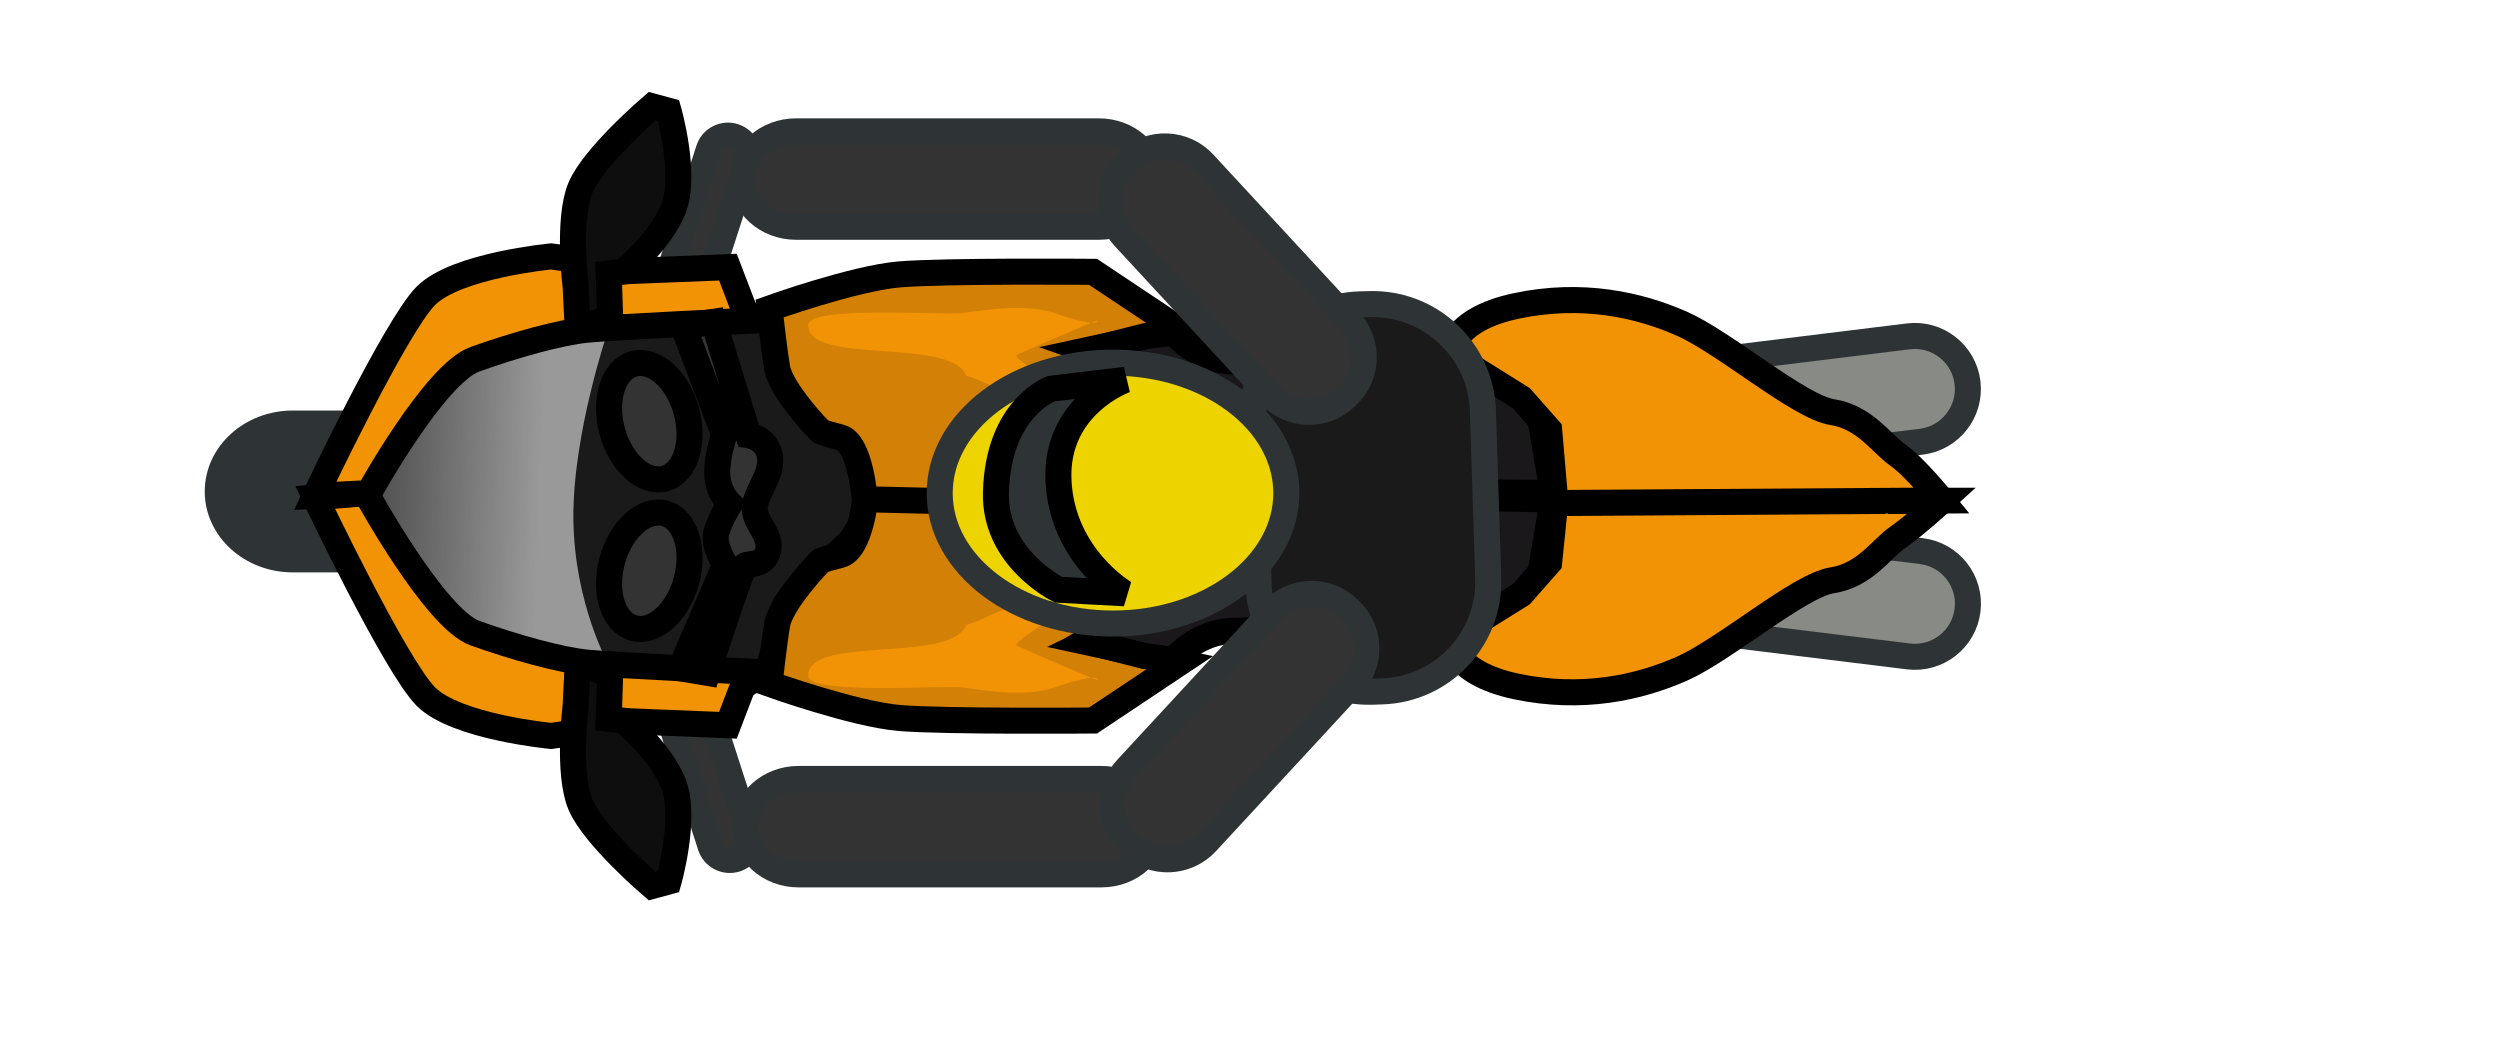 <svg width="48" height="20" viewBox="0 0 48 20" fill="none" xmlns="http://www.w3.org/2000/svg">
<g id="top-down-bike-racing-monsterbraingames 1" clip-path="url(#clip0_701_79693)">
<g id="layer1">
<g id="g3237">
<path id="rect3065" d="M12.769 13.536L13.643 16.244C13.709 16.447 13.927 16.558 14.13 16.493C14.333 16.427 14.444 16.209 14.378 16.006L13.504 13.299C13.438 13.096 13.22 12.985 13.017 13.05C12.814 13.116 12.703 13.334 12.769 13.536Z" fill="#333333" stroke="#2E3436" stroke-width="0.5" stroke-linecap="square"/>
<path id="rect3057" d="M5.622 8.132C4.826 8.132 4.181 8.716 4.181 9.436C4.181 10.156 4.826 10.74 5.622 10.74L10.254 10.74C11.049 10.74 11.694 10.156 11.694 9.436C11.694 8.716 11.049 8.132 10.254 8.132L5.622 8.132Z" fill="#2E3436" stroke="#2E3436" stroke-width="0.5" stroke-linecap="square"/>
<path id="path3075" d="M14.268 13.175L14.748 12.867L15.091 11.597L15.915 10.774L16.326 10.397L16.635 9.916L16.566 8.887L16.326 8.51L15.777 8.132L15.126 7.378L14.885 6.04L14.302 6.074L10.837 6.314L8.539 7L6.926 9.367L6.926 9.916L8.745 12.318L10.975 13.004L14.268 13.175Z" fill="#1A1A1A" stroke="black" stroke-width="0.5"/>
<path id="path3077" d="M11.695 12.781C11.695 12.781 11.026 11.598 11.009 9.968C10.992 8.339 11.678 6.332 11.678 6.332L9.722 6.572L8.093 7.498L6.926 9.591L8.556 12.01L9.894 12.85L11.695 12.781Z" fill="url(#paint0_linear_701_79693)"/>
<path id="path3033" d="M10.58 14.13C10.58 14.13 8.761 13.959 8.178 13.376C7.595 12.793 6.051 9.551 6.051 9.551L7.029 9.465C7.029 9.465 8.35 11.883 9.122 12.158C9.894 12.432 10.751 12.672 11.283 12.724C11.815 12.775 14.37 12.895 14.37 12.895L13.976 13.925L11.832 13.839L10.82 14.096L10.58 14.13Z" fill="#F19305" stroke="black" stroke-width="0.5"/>
<path id="path3035" d="M11.086 12.868L11.052 13.555C11.052 13.555 10.889 14.841 11.146 15.45C11.404 16.059 12.519 17.011 12.519 17.011L12.836 16.925C12.836 16.925 13.188 15.69 12.93 15.047C12.673 14.404 11.97 13.838 11.97 13.838L11.687 13.803L11.713 13.006C11.713 13.006 11.627 12.894 11.395 12.843C11.164 12.791 11.086 12.868 11.086 12.868Z" fill="#0E0E0E" stroke="black" stroke-width="0.5"/>
<path id="path3037" d="M14.776 13.131C14.776 13.131 16.401 13.713 17.274 13.786C18.148 13.858 20.986 13.834 20.986 13.834L22.66 12.718L20.865 12.33C20.865 12.33 24.406 10.608 24.455 9.54C24.476 9.077 16.619 9.538 16.619 9.538C16.619 9.538 16.523 10.559 16.134 10.656C15.746 10.753 15.746 10.778 15.746 10.778C15.746 10.778 14.994 11.554 14.921 11.991C14.849 12.427 14.776 13.131 14.776 13.131Z" fill="#D28006" stroke="black" stroke-width="0.5"/>
<path id="path3039" d="M22.538 12.67C22.538 12.67 22.975 12.112 23.703 12.112C24.43 12.112 25.473 11.797 25.473 11.797C25.473 11.797 26.298 12.403 27.244 12.331C28.19 12.258 29.549 11.166 29.549 11.166L29.816 9.589L24.333 9.492C24.333 9.492 23.8 10.681 23.266 10.899C22.732 11.118 20.84 12.306 20.84 12.306L21.98 12.597L22.538 12.67Z" fill="#1A181B" stroke="black" stroke-width="0.5"/>
<path id="rect3059" d="M33.495 10.163C32.937 10.095 32.428 10.492 32.36 11.05C32.291 11.609 32.688 12.117 33.246 12.186L36.641 12.603C37.2 12.672 37.708 12.275 37.777 11.716C37.846 11.158 37.449 10.649 36.89 10.581L33.495 10.163Z" fill="#888A85" stroke="#2E3436" stroke-width="0.5" stroke-linecap="square"/>
<path id="path3041" d="M29.864 9.614L37.287 9.614C37.287 9.614 36.754 10.099 36.438 10.317C36.123 10.535 35.807 11.045 35.177 11.142C34.546 11.239 33.115 12.476 32.29 12.84C31.465 13.204 30.374 13.446 29.112 13.18C27.851 12.913 27.851 12.258 27.851 12.258L29.209 11.409L29.743 10.802L29.864 9.614Z" fill="#F19305" stroke="black" stroke-width="0.5"/>
<path id="rect3067" d="M12.735 5.579L13.61 2.871C13.676 2.668 13.893 2.557 14.096 2.623C14.299 2.688 14.411 2.906 14.345 3.109L13.47 5.816C13.405 6.019 13.187 6.131 12.984 6.065C12.781 5.999 12.67 5.782 12.735 5.579Z" fill="#333333" stroke="#2E3436" stroke-width="0.5" stroke-linecap="square"/>
<path id="path3043" d="M10.58 4.923C10.58 4.923 8.761 5.094 8.178 5.678C7.595 6.261 6.051 9.52 6.051 9.52L7.08 9.468C7.08 9.468 8.35 7.17 9.122 6.896C9.894 6.621 10.751 6.381 11.283 6.329C11.815 6.278 14.37 6.158 14.37 6.158L13.976 5.129L11.832 5.214L10.82 4.957L10.58 4.923Z" fill="#F19305" stroke="black" stroke-width="0.5"/>
<path id="path3045" d="M11.086 6.184L11.052 5.497C11.052 5.497 10.889 4.211 11.146 3.602C11.404 2.993 12.519 2.041 12.519 2.041L12.836 2.127C12.836 2.127 13.188 3.362 12.93 4.005C12.673 4.648 11.97 5.214 11.97 5.214L11.687 5.249L11.713 6.046C11.713 6.046 11.627 6.158 11.395 6.209C11.164 6.261 11.086 6.184 11.086 6.184Z" fill="#0E0E0E" stroke="black" stroke-width="0.5"/>
<path id="path3047" d="M14.776 5.923C14.776 5.923 16.401 5.34 17.274 5.268C18.148 5.195 20.986 5.219 20.986 5.219L22.66 6.335L20.865 6.723C20.865 6.723 24.503 8.009 24.552 9.367C24.569 9.83 16.602 9.584 16.602 9.584C16.602 9.584 16.523 8.494 16.134 8.397C15.746 8.3 15.746 8.276 15.746 8.276C15.746 8.276 14.994 7.499 14.921 7.063C14.849 6.626 14.776 5.923 14.776 5.923Z" fill="#D28006" stroke="black" stroke-width="0.5"/>
<path id="path3049" d="M22.538 6.383C22.538 6.383 22.975 6.941 23.703 6.941C24.43 6.941 25.473 7.256 25.473 7.256C25.473 7.256 26.298 6.65 27.244 6.723C28.19 6.796 29.549 7.887 29.549 7.887L29.816 9.464L24.345 9.428C24.345 9.428 23.8 8.372 23.266 8.154C22.732 7.936 20.84 6.747 20.84 6.747L21.98 6.456L22.538 6.383Z" fill="#1A181B" stroke="black" stroke-width="0.5"/>
<path id="rect3093" d="M33.494 8.898C32.936 8.967 32.427 8.57 32.358 8.011C32.29 7.453 32.687 6.944 33.245 6.876L36.64 6.458C37.199 6.389 37.707 6.787 37.776 7.345C37.844 7.904 37.447 8.412 36.889 8.481L33.494 8.898Z" fill="#888A85" stroke="#2E3436" stroke-width="0.5" stroke-linecap="square"/>
<path id="path3051" d="M29.864 9.658L37.287 9.61C37.287 9.61 36.754 8.955 36.438 8.737C36.123 8.518 35.807 8.009 35.177 7.912C34.546 7.815 33.115 6.578 32.29 6.214C31.465 5.85 30.374 5.607 29.112 5.874C27.851 6.141 27.851 6.796 27.851 6.796L29.209 7.645L29.743 8.251L29.864 9.658Z" fill="#F19305" stroke="black" stroke-width="0.5"/>
<path id="path3101" d="M28.53 6.75C29.273 6.732 30.003 7.065 30.689 7.065C31.924 7.065 32.996 8.278 34.255 8.278C34.967 8.278 35.187 9.127 35.711 9.127C35.864 9.127 36.301 9.273 36.147 9.273C35.894 9.273 29.895 4.626 28.53 6.75Z" fill="#F19305"/>
<path id="path3099" d="M18.548 11.999C18.828 11.925 19.078 11.758 19.361 11.672C19.816 11.532 20.237 11.252 20.695 11.138C22.706 10.635 19.678 12.044 19.507 12.387C19.502 12.396 21.071 13.078 21.071 13.054C21.071 12.912 20.31 13.178 20.247 13.2C19.714 13.377 19.025 13.277 18.488 13.2C18.141 13.15 15.516 13.354 15.516 12.969C15.516 12.19 18.269 12.744 18.548 11.999Z" fill="#F19305"/>
<path id="path3097" d="M18.548 7.212C18.828 7.286 19.078 7.452 19.361 7.539C19.816 7.679 20.237 7.958 20.695 8.073C22.706 8.576 19.678 7.167 19.507 6.824C19.502 6.815 21.071 6.133 21.071 6.157C21.071 6.299 20.31 6.032 20.247 6.011C19.714 5.833 19.025 5.934 18.488 6.011C18.141 6.061 15.516 5.857 15.516 6.242C15.516 7.021 18.269 6.467 18.548 7.212Z" fill="#F19305"/>
<path id="rect3063" d="M15.333 14.956C14.77 14.956 14.314 15.366 14.314 15.872C14.314 16.378 14.77 16.788 15.333 16.788L21.148 16.788C21.711 16.788 22.167 16.378 22.167 15.872C22.167 15.366 21.711 14.956 21.148 14.956L15.333 14.956Z" fill="#333333" stroke="#2E3436" stroke-width="0.5" stroke-linecap="square"/>
<path id="path3103" d="M28.602 12.381C29.345 12.399 30.075 12.065 30.761 12.065C31.996 12.065 33.068 10.852 34.327 10.852C35.039 10.852 35.259 10.004 35.783 10.004C35.936 10.004 36.373 9.858 36.219 9.858C35.966 9.858 29.968 14.505 28.602 12.381Z" fill="#F19305"/>
<path id="rect3107" d="M26.345 13.281L26.528 13.275C27.695 13.241 28.611 12.268 28.574 11.101L28.472 7.89C28.435 6.723 27.459 5.805 26.292 5.839L26.109 5.844C24.942 5.878 24.026 6.851 24.063 8.018L24.165 11.229C24.202 12.396 25.178 13.315 26.345 13.281Z" fill="#1A1A1A" stroke="#2E3436" stroke-width="0.5" stroke-linecap="square"/>
<path id="path3053" d="M21.37 6.963C23.207 6.963 24.697 8.085 24.697 9.468C24.697 10.851 23.207 11.972 21.37 11.972C19.532 11.972 18.042 10.851 18.042 9.468C18.042 8.084 19.532 6.963 21.37 6.963Z" fill="#EDD400" stroke="#2E3436" stroke-width="0.5" stroke-linecap="square"/>
<path id="rect3069" d="M21.691 16.198L21.724 16.228C22.137 16.61 22.782 16.585 23.164 16.172L25.963 13.144C26.345 12.731 26.32 12.086 25.907 11.704L25.874 11.674C25.461 11.292 24.816 11.317 24.434 11.73L21.635 14.758C21.253 15.171 21.278 15.816 21.691 16.198Z" fill="#333333" stroke="#2E3436" stroke-width="0.5" stroke-linecap="square"/>
<path id="rect3071" d="M15.284 4.354C14.721 4.354 14.265 3.944 14.265 3.438C14.265 2.933 14.721 2.522 15.284 2.522L21.099 2.522C21.662 2.522 22.118 2.933 22.118 3.438C22.118 3.944 21.662 4.354 21.099 4.354L15.284 4.354Z" fill="#333333" stroke="#2E3436" stroke-width="0.5" stroke-linecap="square"/>
<path id="rect3073" d="M21.641 3.112L21.674 3.082C22.087 2.7 22.732 2.725 23.113 3.138L25.913 6.167C26.295 6.58 26.27 7.224 25.857 7.606L25.824 7.637C25.41 8.019 24.766 7.993 24.384 7.58L21.584 4.552C21.203 4.139 21.228 3.494 21.641 3.112Z" fill="#333333" stroke="#2E3436" stroke-width="0.5" stroke-linecap="square"/>
<path id="path3055" d="M20.323 11.323C20.323 11.323 19.087 10.722 19.122 9.453C19.166 7.822 20.185 7.463 20.185 7.463L21.609 7.292C21.609 7.292 20.254 7.772 20.323 9.23C20.391 10.688 21.592 11.391 21.592 11.391L20.323 11.323Z" fill="#2E3436" stroke="black" stroke-width="0.5"/>
<path id="path3087" d="M13.582 12.919C13.582 12.919 14.234 10.912 14.302 10.86C14.371 10.809 14.68 10.878 14.748 10.569C14.817 10.26 14.491 10.054 14.491 9.763C14.491 9.471 14.834 9.128 14.783 8.768C14.731 8.408 14.371 8.356 14.371 8.356L13.702 6.178L13.119 6.263L13.908 8.356C13.908 8.356 13.771 8.699 13.771 9.077C13.771 9.454 14.011 9.677 14.011 9.677C14.011 9.677 13.822 9.968 13.753 10.226C13.685 10.483 13.925 10.843 13.925 10.843L13.067 12.833L13.582 12.919Z" fill="#333333" stroke="black" stroke-width="0.5"/>
<path id="path3089" d="M12.767 9.858C13.16 9.965 13.344 10.545 13.178 11.153C13.012 11.761 12.559 12.166 12.166 12.059C11.773 11.951 11.589 11.372 11.755 10.764C11.921 10.156 12.374 9.751 12.767 9.858Z" fill="#333333" stroke="black" stroke-width="0.5" stroke-linecap="square"/>
<path id="path3091" d="M12.767 9.187C13.16 9.08 13.344 8.5 13.178 7.892C13.012 7.285 12.559 6.879 12.166 6.986C11.773 7.094 11.589 7.673 11.755 8.281C11.921 8.889 12.374 9.294 12.767 9.187Z" fill="#333333" stroke="black" stroke-width="0.5" stroke-linecap="square"/>
</g>
</g>
</g>
<defs>
<linearGradient id="paint0_linear_701_79693" x1="10.357" y1="9.854" x2="4.851" y2="9.637" gradientUnits="userSpaceOnUse">
<stop stop-color="#999999"/>
<stop offset="1" stop-color="#999999" stop-opacity="0"/>
</linearGradient>
<clipPath id="clip0_701_79693">
<rect width="19.2" height="48" fill="white" transform="translate(0 19.199) rotate(-90)"/>
</clipPath>
</defs>
</svg>
